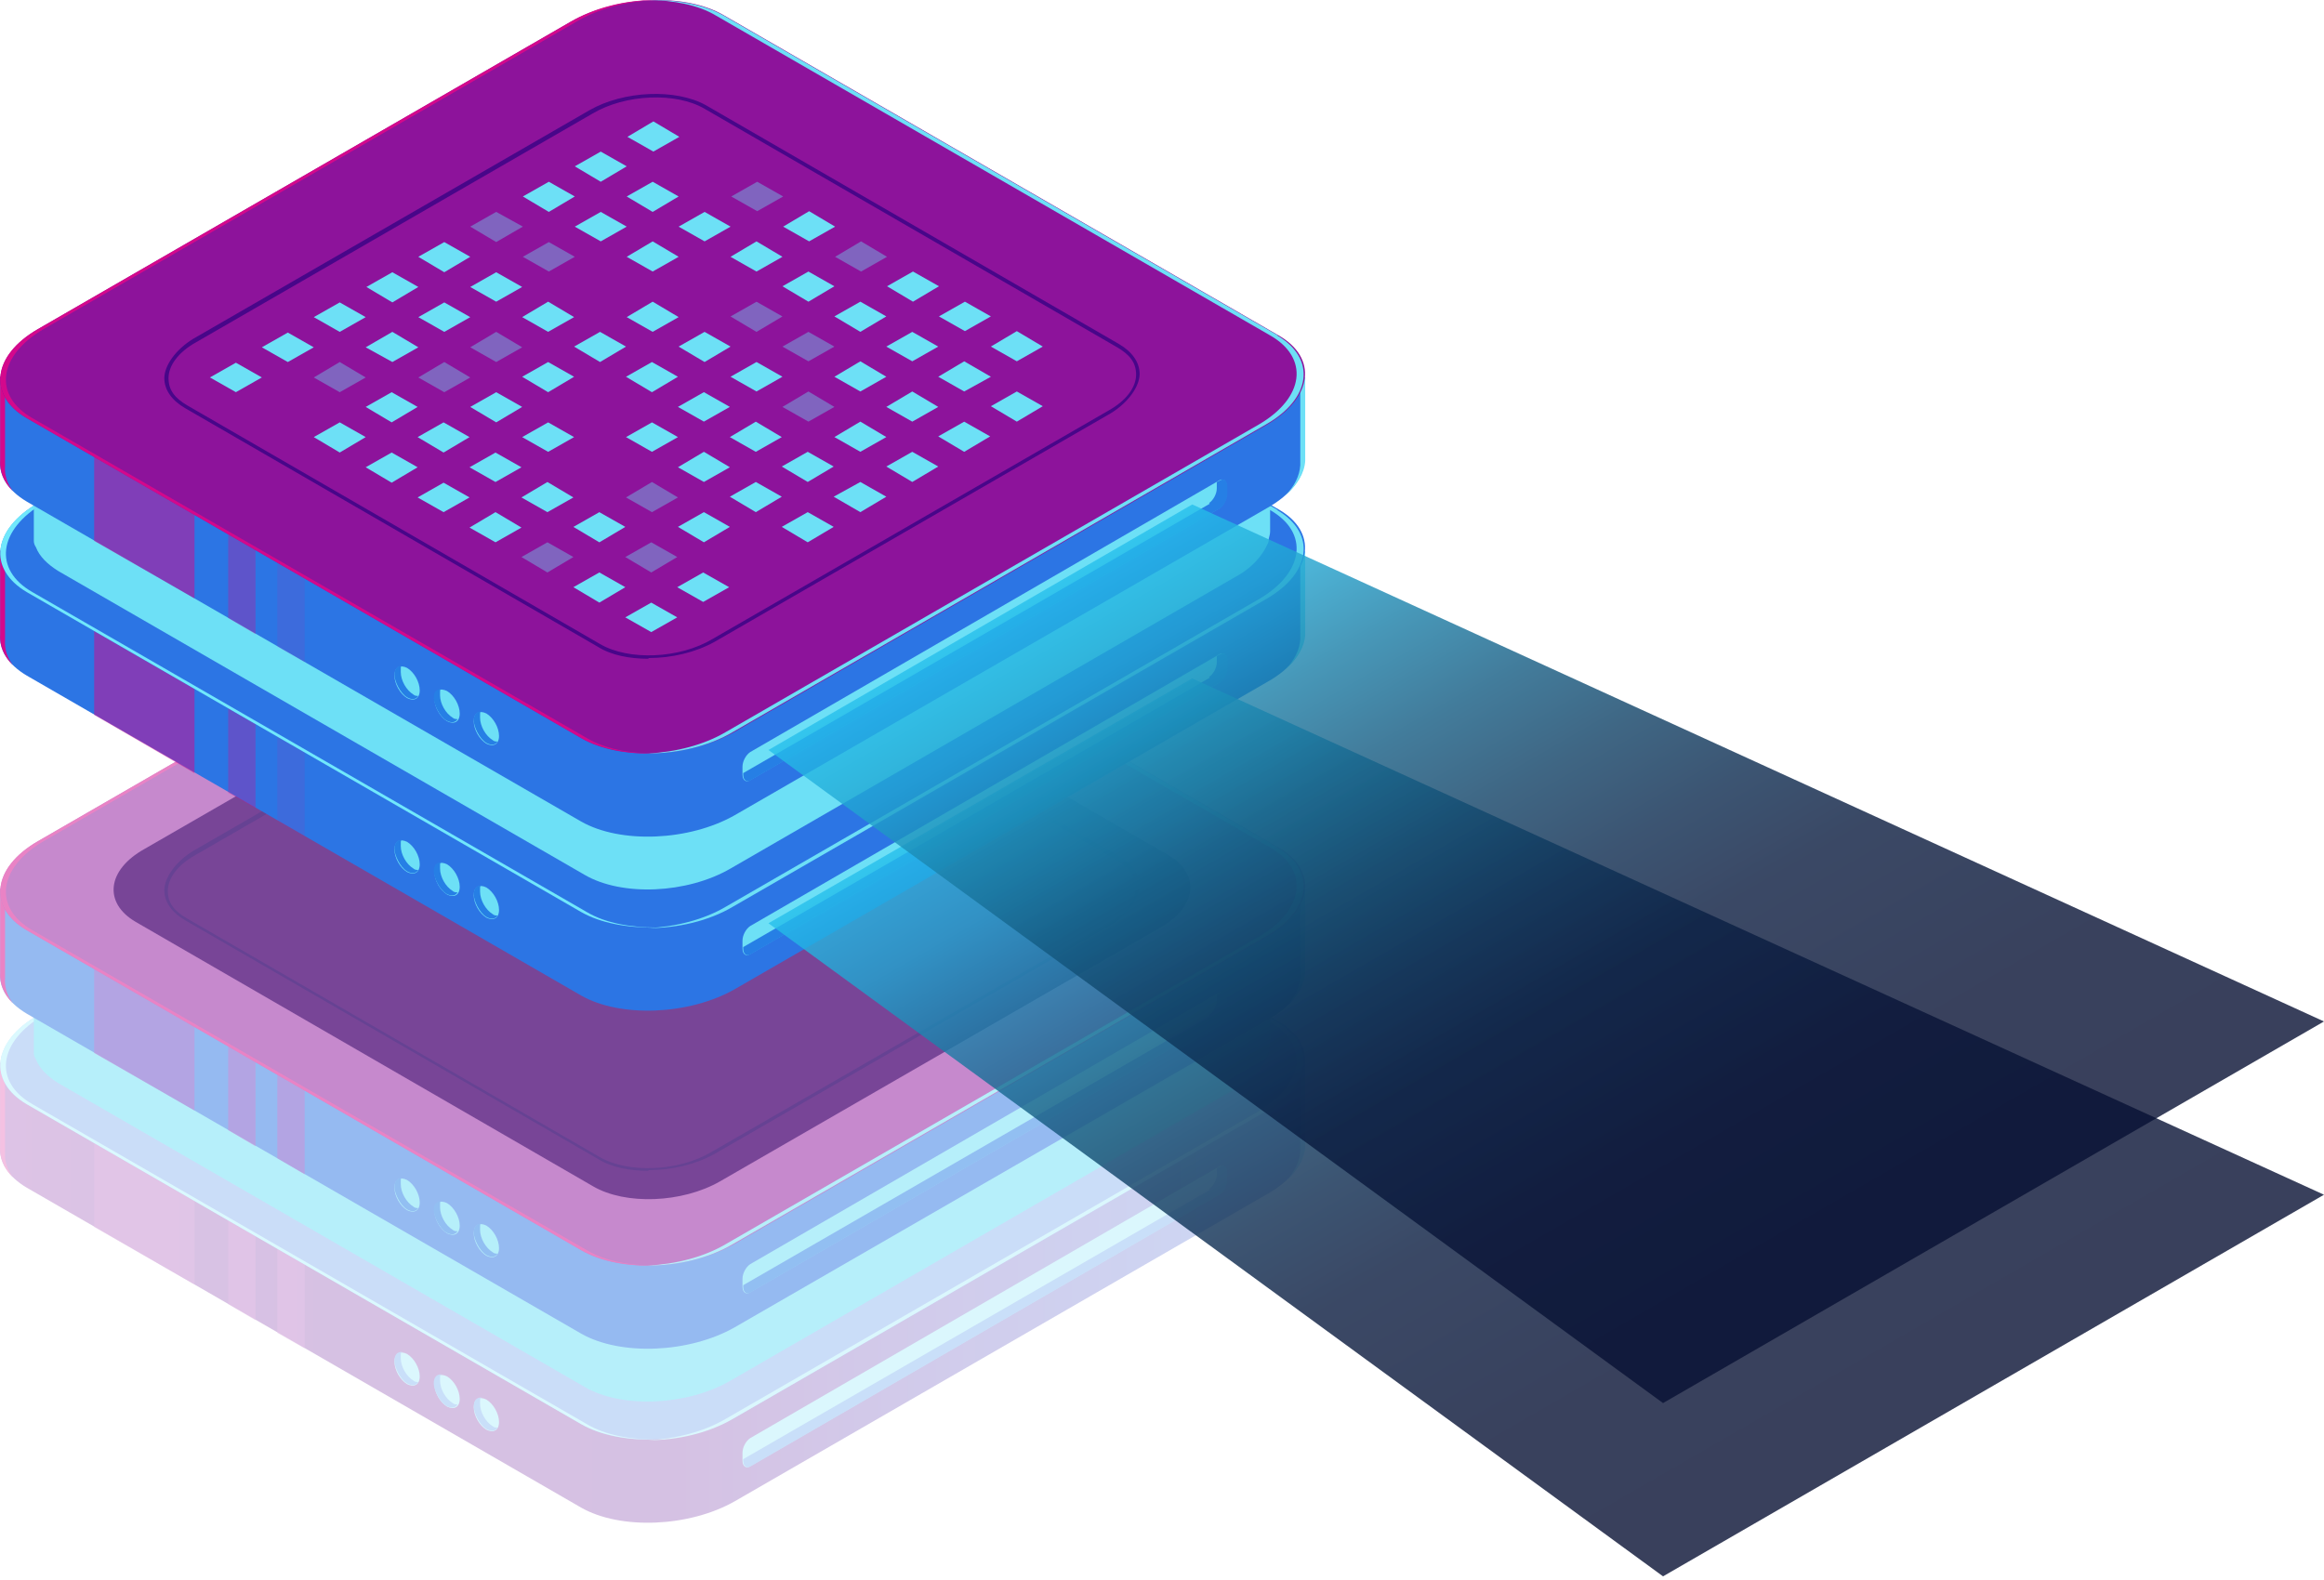 <svg width="653" height="444" viewBox="0 0 653 444" fill="none" xmlns="http://www.w3.org/2000/svg">
<g opacity="0.5">
<g opacity="0.5">
<path d="M366.54 298.695H289.257L203.3 249.013C192.26 242.704 172.939 243.493 160.125 250.788L77.322 298.695H0.039V322.156C-0.355 326.493 2.208 330.633 7.531 333.787L163.279 423.687C174.319 429.996 193.64 429.207 206.455 421.913L356.091 335.562C362.794 331.816 366.343 326.887 366.54 322.156V298.695Z" fill="url(#paint0_linear_94_4423)"/>
<path d="M117.935 386.825C117.935 389.191 116.358 389.98 114.387 388.994C112.415 387.811 110.838 385.051 110.838 382.685C110.838 380.319 112.415 379.531 114.387 380.517C116.358 381.7 117.935 384.46 117.935 386.825Z" fill="#6DE0F6"/>
<path d="M116.161 388.005C114.189 386.822 112.612 384.062 112.612 381.696C112.612 379.33 112.612 380.513 113.007 379.922C111.626 379.922 110.838 380.711 110.838 382.485C110.838 384.259 112.415 387.611 114.387 388.794C115.767 389.582 116.95 389.385 117.541 388.399C117.147 388.399 116.555 388.399 116.161 388.005Z" fill="#267FE5"/>
<path d="M129.172 393.134C129.172 395.5 127.594 396.288 125.623 395.303C123.651 394.12 122.074 391.36 122.074 388.994C122.074 386.628 123.651 385.839 125.623 386.825C127.594 388.008 129.172 390.768 129.172 393.134Z" fill="#6DE0F6"/>
<path d="M140.216 399.642C140.216 402.008 138.639 402.796 136.668 401.81C134.696 400.628 133.119 397.867 133.119 395.502C133.119 393.136 134.696 392.347 136.668 393.333C138.639 394.516 140.216 397.276 140.216 399.642Z" fill="#6DE0F6"/>
<path d="M127.198 394.314C125.227 393.131 123.649 390.371 123.649 388.005C123.649 385.639 123.649 386.822 124.044 386.23C122.664 386.23 121.875 387.019 121.875 388.793C121.875 390.568 123.452 393.919 125.424 395.102C126.804 395.891 127.987 395.694 128.578 394.708C128.184 394.708 127.592 394.708 127.198 394.314Z" fill="#267FE5"/>
<path d="M138.442 400.821C136.471 399.639 134.893 396.878 134.893 394.513C134.893 392.147 134.893 393.33 135.288 392.738C133.908 392.738 133.119 393.527 133.119 395.301C133.119 397.076 134.696 400.427 136.668 401.61C138.048 402.399 139.231 402.201 139.822 401.216C139.428 401.216 138.836 401.216 138.442 400.821Z" fill="#267FE5"/>
<path d="M19.556 298.699H0.039V322.16C-0.158 325.314 1.024 328.272 3.587 330.834C2.01 328.666 1.222 326.3 1.419 323.737V300.276H21.134C20.739 299.685 20.148 299.291 19.556 298.699Z" fill="#D4088C"/>
<path d="M341.898 298.699C341.898 299.094 341.701 299.488 341.504 300.079H365.359V323.54C365.162 326.497 363.782 329.454 361.022 332.215C364.57 329.06 366.542 325.709 366.739 322.357V298.896H342.095L341.898 298.699Z" fill="#6DE0F6"/>
<g style="mix-blend-mode:lighten" opacity="0.5">
<path d="M54.647 360.995V302.836H26.455V344.829L54.647 360.995Z" fill="#A31FA9"/>
</g>
<g style="mix-blend-mode:lighten" opacity="0.5">
<path d="M71.8 371.048V319.789H64.111V366.513L71.8 371.048Z" fill="#A31FA9"/>
</g>
<g style="mix-blend-mode:lighten" opacity="0.5">
<path d="M85.603 378.941V322.754H77.914V374.604L85.603 378.941Z" fill="#A31FA9"/>
</g>
<path d="M163.279 400.223L7.531 310.323C-3.509 304.015 -2.129 292.777 10.686 285.286L160.322 198.934C173.136 191.64 192.457 190.654 203.497 197.16L359.245 287.06C370.286 293.369 368.905 304.606 356.091 312.098L206.455 398.449C193.64 405.744 174.319 406.729 163.279 400.223Z" fill="url(#paint1_linear_94_4423)"/>
<path d="M164.856 400.221L9.108 310.321C-1.932 304.012 -0.552 292.775 12.263 285.283L161.899 198.932C168.208 195.186 176.094 193.215 183.98 192.82C175.699 192.82 167.025 194.989 160.322 198.932L10.686 285.283C-2.129 292.578 -3.509 303.815 7.531 310.321L163.279 400.221C168.799 403.376 176.488 404.756 184.374 404.558C177.079 404.558 170.179 403.376 164.856 400.221Z" fill="#70E8FC"/>
<path d="M359.048 287.263L203.3 197.364C197.78 194.209 190.091 192.829 182.008 193.026C189.105 193.026 196.203 194.406 201.131 197.364L356.879 287.263C367.919 293.572 366.539 304.81 353.725 312.301L204.089 398.653C197.78 402.399 189.894 404.37 182.008 404.764C190.288 404.764 199.16 402.793 206.06 398.653L355.696 312.301C368.511 305.007 369.891 293.769 358.851 287.263H359.048Z" fill="#6DE0F6"/>
<path d="M182.202 378.736C176.682 378.736 171.556 377.553 167.613 375.384L51.69 308.354C47.747 305.988 45.381 302.833 45.381 299.088C45.381 295.342 48.535 290.61 53.858 287.456L165.248 223.185C175.105 217.468 190.088 216.876 198.763 221.805L314.687 288.836C318.63 291.202 320.995 294.356 320.995 298.102C320.995 301.848 317.841 306.579 312.518 309.734L201.129 374.004C195.806 377.159 188.905 378.736 182.202 378.736ZM184.174 221.214C178.062 221.214 171.753 222.791 166.628 225.551L55.238 289.822C50.704 292.385 47.944 295.933 47.944 299.088C47.944 302.242 49.718 304.213 52.873 305.988L168.796 373.019C176.682 377.553 190.483 376.962 199.551 371.639L310.941 307.368C315.475 304.805 318.235 301.256 318.235 298.102C318.235 294.947 316.461 292.976 313.307 291.202L197.383 224.171C193.834 222.199 189.103 221.214 184.174 221.214Z" fill="#480689"/>
<path d="M210.792 412.055L342.487 335.758C343.67 334.969 344.656 333.195 344.656 331.618V329.449C344.656 327.872 343.67 327.083 342.487 327.872L210.792 404.169C209.609 404.957 208.623 406.732 208.623 408.309V410.477C208.623 412.055 209.609 412.843 210.792 412.055Z" fill="#6DE0F6"/>
<path d="M339.727 334.181C340.91 333.392 341.896 331.618 341.896 330.041V328.266L342.685 327.872C343.867 327.083 344.853 327.872 344.853 329.449V331.618C344.853 333.195 343.867 335.166 342.685 335.758L210.989 412.055C209.806 412.843 208.82 412.055 208.82 410.477V410.083L339.924 334.378L339.727 334.181Z" fill="#267FE5"/>
</g>
<path d="M357.078 270.894C357.078 270.5 357.078 270.105 357.078 269.711C357.078 267.345 355.895 265.177 354.121 263.205C353.135 262.022 351.755 261.036 350.178 260.051L202.316 174.685C200.936 173.897 199.556 173.305 198.176 172.714C197.978 172.714 197.781 172.714 197.387 172.714C196.007 172.319 194.627 171.925 193.247 171.531C193.247 171.531 193.247 171.531 193.05 171.531C190.29 170.939 187.135 170.742 183.981 170.742C183.389 170.742 182.798 170.742 182.404 170.742C179.052 170.742 175.898 171.334 172.743 172.122H172.349C170.772 172.517 169.195 173.108 167.618 173.699C167.42 173.699 167.026 173.699 166.632 174.094C164.857 174.882 163.083 175.671 161.506 176.46L19.558 258.474C13.25 262.022 9.898 266.754 9.504 271.091V271.683C9.504 271.88 9.504 272.077 9.504 272.471V293.566C9.504 294.158 9.504 294.946 9.504 295.538C9.504 295.538 9.504 295.735 9.504 295.932C9.504 296.523 9.701 297.115 10.095 297.706C11.081 300.269 13.25 302.438 16.404 304.409L164.266 389.775C174.715 395.886 193.05 395.098 205.273 388.001L347.22 305.986C350.178 304.409 352.346 302.438 353.923 300.466C354.515 299.678 355.106 298.889 355.501 298.101C355.895 297.312 356.289 296.721 356.486 295.932C356.486 295.932 356.486 295.538 356.486 295.34C356.684 294.552 356.881 293.96 356.881 293.172V270.894H357.078Z" fill="#6DE0F6"/>
<path d="M366.54 249.796H289.257L203.3 200.115C192.26 193.806 172.939 194.595 160.125 201.889L77.322 249.796H0.039V273.257C-0.355 277.594 2.208 281.734 7.531 284.889L163.279 374.789C174.319 381.098 193.64 380.309 206.455 373.014L356.091 286.663C362.794 282.917 366.343 277.989 366.54 273.257V249.796Z" fill="url(#paint2_linear_94_4423)"/>
<path d="M19.556 249.809H0.039V273.269C-0.158 276.424 1.024 279.381 3.587 281.944C2.01 279.775 1.222 277.409 1.419 274.847V251.386H21.134C20.739 250.794 20.148 250.4 19.556 249.809Z" fill="#D4088C"/>
<path d="M341.898 249.809C341.898 250.203 341.701 250.597 341.504 251.189H365.359V274.649C365.162 277.607 363.782 280.564 361.022 283.324C364.57 280.17 366.542 276.818 366.739 273.466V250.006H342.095L341.898 249.809Z" fill="#6DE0F6"/>
<g style="mix-blend-mode:lighten" opacity="0.5">
<path d="M54.647 312.096V253.938H26.455V295.93L54.647 312.096Z" fill="#A31FA9"/>
</g>
<g style="mix-blend-mode:lighten" opacity="0.5">
<path d="M71.8 322.153V270.895H64.111V317.619L71.8 322.153Z" fill="#A31FA9"/>
</g>
<g style="mix-blend-mode:lighten" opacity="0.5">
<path d="M85.603 330.039V273.852H77.914V325.505L85.603 330.039Z" fill="#A31FA9"/>
</g>
<path d="M163.279 351.333L7.531 261.433C-3.509 255.124 -2.129 243.887 10.686 236.395L160.322 150.044C173.136 142.749 192.457 141.763 203.497 148.269L359.245 238.169C370.286 244.478 368.905 255.716 356.091 263.207L206.455 349.559C193.64 356.853 174.319 357.839 163.279 351.333Z" fill="url(#paint3_linear_94_4423)"/>
<path d="M164.856 351.33L9.108 261.431C-1.932 255.122 -0.552 243.884 12.263 236.393L161.899 150.041C168.208 146.295 176.094 144.324 183.98 143.93C175.699 143.93 167.025 146.098 160.322 150.041L10.686 236.393C-2.129 243.687 -3.509 254.925 7.531 261.431L163.279 351.33C168.799 354.485 176.488 355.865 184.374 355.668C177.079 355.668 170.179 354.485 164.856 351.33Z" fill="#D4088C"/>
<path d="M359.048 238.17L203.3 148.27C197.78 145.115 190.091 143.735 182.008 143.932C189.105 143.932 196.203 145.313 201.131 148.27L356.879 238.17C367.919 244.479 366.539 255.716 353.725 263.208L204.089 349.559C197.78 353.305 189.894 355.276 182.008 355.671C190.288 355.671 199.16 353.699 206.06 349.559L355.696 263.208C368.511 255.913 369.891 244.676 358.851 238.17H359.048Z" fill="#6DE0F6"/>
<path d="M182.205 329.053C176.882 329.053 171.756 328.067 168.01 325.701L52.086 258.671C48.34 256.502 46.172 253.545 46.172 250.193C46.172 246.842 49.129 242.307 54.255 239.153L165.644 174.882C175.305 169.362 189.894 168.771 198.371 173.502L314.295 240.533C318.041 242.702 320.209 245.659 320.209 249.01C320.209 252.362 317.252 256.896 312.126 260.051L200.737 324.321C195.414 327.279 188.711 328.856 182.205 328.856V329.053ZM184.176 171.531C177.867 171.531 171.362 173.108 166.236 176.065L54.846 240.336C49.918 243.096 47.158 246.842 47.158 250.391C47.158 253.939 49.129 256.108 52.481 258.079L168.404 325.11C176.487 329.842 190.682 329.25 199.948 323.73L311.337 259.459C316.266 256.699 319.026 252.953 319.026 249.405C319.026 245.856 317.055 243.687 313.703 241.716L197.78 174.685C194.034 172.517 189.302 171.531 184.176 171.531Z" fill="#480689"/>
<path d="M210.792 363.164L342.487 286.867C343.67 286.079 344.656 284.304 344.656 282.727V280.558C344.656 278.981 343.67 278.193 342.487 278.981L210.792 355.278C209.609 356.067 208.623 357.841 208.623 359.418V361.587C208.623 363.164 209.609 363.952 210.792 363.164Z" fill="#6DE0F6"/>
<path d="M339.727 285.29C340.91 284.501 341.896 282.727 341.896 281.15V279.376L342.685 278.981C343.867 278.193 344.853 278.981 344.853 280.558V282.727C344.853 284.304 343.867 286.276 342.685 286.867L210.989 363.164C209.806 363.952 208.82 363.164 208.82 361.587V361.192L339.924 285.487L339.727 285.29Z" fill="#267FE5"/>
<path d="M117.935 337.931C117.935 340.297 116.358 341.085 114.387 340.1C112.415 338.917 110.838 336.157 110.838 333.791C110.838 331.425 112.415 330.636 114.387 331.622C116.358 332.805 117.935 335.565 117.935 337.931Z" fill="#6DE0F6"/>
<path d="M116.161 339.114C114.189 337.931 112.612 335.171 112.612 332.806C112.612 330.44 112.612 331.623 113.007 331.031C111.626 331.031 110.838 331.82 110.838 333.594C110.838 335.369 112.415 338.72 114.387 339.903C115.767 340.692 116.95 340.494 117.541 339.509C117.147 339.509 116.555 339.509 116.161 339.114Z" fill="#267FE5"/>
<path d="M129.172 344.439C129.172 346.804 127.594 347.593 125.623 346.607C123.651 345.424 122.074 342.664 122.074 340.299C122.074 337.933 123.651 337.144 125.623 338.13C127.594 339.313 129.172 342.073 129.172 344.439Z" fill="#6DE0F6"/>
<path d="M140.216 350.747C140.216 353.113 138.639 353.902 136.668 352.916C134.696 351.733 133.119 348.973 133.119 346.607C133.119 344.241 134.696 343.453 136.668 344.438C138.639 345.621 140.216 348.381 140.216 350.747Z" fill="#6DE0F6"/>
<path d="M127.198 345.622C125.227 344.439 123.649 341.679 123.649 339.313C123.649 336.948 123.649 338.131 124.044 337.539C122.664 337.539 121.875 338.328 121.875 340.102C121.875 341.876 123.452 345.228 125.424 346.411C126.804 347.199 127.987 347.002 128.578 346.017C128.184 346.017 127.592 346.016 127.198 345.622Z" fill="#267FE5"/>
<path d="M138.442 351.927C136.471 350.744 134.893 347.984 134.893 345.618C134.893 343.252 134.893 344.435 135.288 343.844C133.908 343.844 133.119 344.632 133.119 346.407C133.119 348.181 134.696 351.533 136.668 352.715C138.048 353.504 139.231 353.307 139.822 352.321C139.428 352.321 138.836 352.321 138.442 351.927Z" fill="#267FE5"/>
</g>
<path opacity="0.5" d="M166.631 333.388L38.089 259.063C29.021 253.74 30.006 244.474 40.652 238.56L164.068 167.389C174.714 161.277 190.683 160.686 199.752 166.009L328.293 240.334C337.362 245.657 336.376 254.923 325.73 260.837L202.315 332.008C191.669 338.12 175.7 338.711 166.631 333.388Z" fill="#2A0263"/>
<path d="M366.54 154.781H289.257L203.3 105.099C192.26 98.79 172.939 99.579 160.125 106.873L77.322 154.781H0.039V178.241C-0.355 182.579 2.208 186.719 7.531 189.873L163.279 279.773C174.319 286.082 193.64 285.293 206.455 277.999L356.091 191.648C362.794 187.902 366.343 182.973 366.54 178.241V154.781Z" fill="url(#paint4_linear_94_4423)"/>
<path d="M19.556 154.785H0.039V178.246C-0.158 181.4 1.024 184.357 3.587 186.92C2.01 184.752 1.222 182.386 1.419 179.823V156.362H21.134C20.739 155.771 20.148 155.377 19.556 154.785Z" fill="#D4088C"/>
<path d="M341.898 154.785C341.898 155.179 341.701 155.574 341.504 156.165H365.359V179.626C365.162 182.583 363.782 185.54 361.022 188.301C364.57 185.146 366.542 181.795 366.739 178.443V154.982H342.095L341.898 154.785Z" fill="#6DE0F6"/>
<g style="mix-blend-mode:lighten" opacity="0.5">
<path d="M54.647 217.276V159.117H26.455V200.913L54.647 217.276Z" fill="#D4088C"/>
</g>
<g style="mix-blend-mode:lighten" opacity="0.3">
<path d="M71.8 227.13V175.871H64.111V222.793L71.8 227.13Z" fill="#D4088C"/>
</g>
<g style="mix-blend-mode:lighten" opacity="0.1">
<path d="M85.603 235.02V178.832H77.914V230.682L85.603 235.02Z" fill="#D4088C"/>
</g>
<path d="M163.279 256.309L7.531 166.409C-3.509 160.101 -2.129 148.863 10.686 141.371L160.322 55.02C173.136 47.726 192.457 46.74 203.497 53.246L359.245 143.146C370.286 149.455 368.905 160.692 356.091 168.184L206.455 254.535C193.64 261.83 174.319 262.815 163.279 256.309Z" fill="url(#paint5_linear_94_4423)"/>
<path d="M164.856 256.307L9.108 166.407C-1.932 160.098 -0.552 148.861 12.263 141.369L161.899 55.018C168.208 51.272 176.094 49.3 183.98 48.906C175.699 48.906 167.025 51.075 160.322 55.018L10.686 141.369C-2.129 148.664 -3.509 159.901 7.531 166.407L163.279 256.307C168.799 259.462 176.488 260.842 184.374 260.644C177.079 260.644 170.179 259.462 164.856 256.307Z" fill="#70E8FC"/>
<path d="M359.048 143.349L203.3 53.45C197.78 50.295 190.091 48.915 182.008 49.112C189.105 49.112 196.203 50.492 201.131 53.45L356.879 143.349C367.919 149.658 366.539 160.896 353.725 168.387L204.089 254.739C197.78 258.484 189.894 260.456 182.008 260.85C190.288 260.85 199.16 258.879 206.06 254.739L355.696 168.387C368.511 161.093 369.891 149.855 358.851 143.349H359.048Z" fill="#6DE0F6"/>
<path d="M182.202 235.025C176.682 235.025 171.556 233.842 167.613 231.673L51.69 164.643C47.747 162.277 45.381 159.123 45.381 155.377C45.381 151.631 48.535 146.899 53.858 143.745L165.248 79.474C175.105 73.757 190.088 73.165 198.763 78.094L314.687 145.125C318.63 147.491 320.995 150.645 320.995 154.391C320.995 158.137 317.841 162.868 312.518 166.023L201.129 230.293C195.806 233.448 188.905 235.025 182.202 235.025ZM168.993 229.308C176.879 233.842 190.68 233.251 199.749 227.928L311.138 163.657C315.672 161.094 318.432 157.545 318.432 154.391C318.432 151.237 316.658 149.265 313.504 147.491L197.58 80.46C189.694 75.926 175.894 76.517 166.825 81.84L55.435 146.111C50.901 148.674 48.141 152.222 48.141 155.377C48.141 158.531 49.915 160.503 53.07 162.277L168.993 229.308Z" fill="#480689"/>
<path d="M210.792 268.137L342.487 191.84C343.67 191.051 344.656 189.277 344.656 187.7V185.531C344.656 183.954 343.67 183.165 342.487 183.954L210.792 260.251C209.609 261.039 208.623 262.814 208.623 264.391V266.559C208.623 268.137 209.609 268.925 210.792 268.137Z" fill="#6DE0F6"/>
<path d="M339.727 190.263C340.91 189.474 341.896 187.7 341.896 186.123V184.348L342.685 183.954C343.867 183.165 344.853 183.954 344.853 185.531V187.7C344.853 189.277 343.867 191.248 342.685 191.84L210.989 268.137C209.806 268.925 208.82 268.137 208.82 266.559V266.165L339.924 190.46L339.727 190.263Z" fill="#267FE5"/>
<path d="M357.078 126.98C357.078 126.586 357.078 126.191 357.078 125.797C357.078 123.431 355.895 121.263 354.121 119.291C353.135 118.108 351.755 117.122 350.178 116.137L202.316 30.771C200.936 29.983 199.556 29.391 198.176 28.8C197.978 28.8 197.781 28.8 197.387 28.8C196.007 28.405 194.627 28.011 193.247 27.617C193.247 27.617 193.247 27.617 193.05 27.617C190.29 27.025 187.135 26.828 183.981 26.828C183.389 26.828 182.798 26.828 182.404 26.828C179.052 26.828 175.898 27.42 172.743 28.208H172.349C170.772 28.602 169.195 29.194 167.618 29.785C167.42 29.785 167.026 29.785 166.632 30.18C164.857 30.968 163.083 31.757 161.506 32.545L19.558 114.559C13.25 118.108 9.898 122.84 9.504 127.177V127.768C9.504 127.966 9.504 128.163 9.504 128.557V149.652C9.504 150.243 9.504 151.032 9.504 151.624C9.504 151.624 9.504 151.821 9.504 152.018C9.504 152.609 9.701 153.201 10.095 153.792C11.081 156.355 13.25 158.524 16.404 160.495L164.266 245.861C174.715 251.972 193.05 251.184 205.273 244.086L347.22 162.072C350.178 160.495 352.346 158.524 353.923 156.552C354.515 155.764 355.106 154.975 355.501 154.186C355.895 153.398 356.289 152.806 356.486 152.018C356.486 152.018 356.486 151.624 356.486 151.426C356.684 150.638 356.881 150.046 356.881 149.258V126.98H357.078Z" fill="#6DE0F6"/>
<path d="M366.54 105.878H289.257L203.3 56.197C192.26 49.888 172.939 50.677 160.125 57.971L77.322 105.878H0.039V129.339C-0.355 133.676 2.208 137.817 7.531 140.971L163.279 230.871C174.319 237.18 193.64 236.391 206.455 229.097L356.091 142.745C362.794 138.999 366.343 134.071 366.54 129.339V105.878Z" fill="url(#paint6_linear_94_4423)"/>
<path d="M19.556 105.887H0.039V129.347C-0.158 132.502 1.024 135.459 3.587 138.022C2.01 135.853 1.222 133.488 1.419 130.925V107.464H21.134C20.739 106.872 20.148 106.478 19.556 105.887Z" fill="#D4088C"/>
<path d="M341.898 105.887C341.898 106.281 341.701 106.675 341.504 107.267H365.359V130.727C365.162 133.685 363.782 136.642 361.022 139.402C364.57 136.248 366.542 132.896 366.739 129.545V106.084H342.095L341.898 105.887Z" fill="#6DE0F6"/>
<g style="mix-blend-mode:lighten" opacity="0.5">
<path d="M54.647 168.179V110.02H26.455V152.012L54.647 168.179Z" fill="#D4088C"/>
</g>
<g style="mix-blend-mode:lighten" opacity="0.3">
<path d="M71.8 178.231V126.973H64.111V173.697L71.8 178.231Z" fill="#D4088C"/>
</g>
<g style="mix-blend-mode:lighten" opacity="0.1">
<path d="M85.603 186.125V129.938H77.914V181.788L85.603 186.125Z" fill="#D4088C"/>
</g>
<path d="M163.279 207.415L7.531 117.515C-3.509 111.206 -2.129 99.969 10.686 92.477L160.322 6.126C173.136 -1.169 192.457 -2.155 203.497 4.351L359.245 94.251C370.286 100.56 368.905 111.798 356.091 119.289L206.455 205.641C193.64 212.935 174.319 213.921 163.279 207.415Z" fill="url(#paint7_linear_94_4423)"/>
<path d="M164.856 207.413L9.108 117.513C-1.932 111.204 -0.552 99.966 12.263 92.475L161.899 6.123C168.208 2.378 176.094 0.406 183.98 0.012C175.699 0.012 167.025 2.18 160.322 6.123L10.686 92.475C-2.129 99.769 -3.509 111.007 7.531 117.513L163.279 207.413C168.799 210.567 176.488 211.947 184.374 211.75C177.079 211.75 170.179 210.567 164.856 207.413Z" fill="#D4088C"/>
<path d="M359.048 94.256L203.3 4.356C197.78 1.201 190.091 -0.179 182.008 0.018C189.105 0.018 196.203 1.398 201.131 4.356L356.879 94.256C367.919 100.564 366.539 111.802 353.725 119.294L204.089 205.645C197.78 209.391 189.894 211.362 182.008 211.757C190.288 211.757 199.16 209.785 206.06 205.645L355.696 119.294C368.511 111.999 369.891 100.762 358.851 94.256H359.048Z" fill="#6DE0F6"/>
<path d="M210.792 219.246L342.487 142.949C343.67 142.161 344.656 140.386 344.656 138.809V136.64C344.656 135.063 343.67 134.275 342.487 135.063L210.792 211.36C209.609 212.149 208.623 213.923 208.623 215.5V217.669C208.623 219.246 209.609 220.035 210.792 219.246Z" fill="#6DE0F6"/>
<path d="M339.727 141.372C340.91 140.583 341.896 138.809 341.896 137.232V135.458L342.685 135.063C343.867 134.275 344.853 135.063 344.853 136.64V138.809C344.853 140.386 343.867 142.358 342.685 142.949L210.989 219.246C209.806 220.035 208.82 219.246 208.82 217.669V217.274L339.924 141.569L339.727 141.372Z" fill="#267FE5"/>
<path style="mix-blend-mode:lighten" opacity="0.8" d="M467.283 443.011L652.998 335.762L334.996 190.66L215.918 259.465L467.283 443.011Z" fill="url(#paint8_linear_94_4423)"/>
<path style="mix-blend-mode:lighten" opacity="0.8" d="M467.283 394.318L652.998 287.068L334.996 141.77L215.918 210.772L467.283 394.318Z" fill="url(#paint9_linear_94_4423)"/>
<path d="M183.585 42.599L176.291 38.458L183.585 34.121L190.88 38.458L183.585 42.599Z" fill="#6DE0F6"/>
<path opacity="0.4" d="M212.763 59.358L205.469 55.218L212.763 51.078L220.058 55.218L212.763 59.358Z" fill="#6DE0F6"/>
<path d="M227.349 67.833L220.055 63.693L227.349 59.355L234.644 63.693L227.349 67.833Z" fill="#6DE0F6"/>
<path opacity="0.4" d="M241.939 76.313L234.645 72.173L241.939 67.836L249.234 72.173L241.939 76.313Z" fill="#6DE0F6"/>
<path d="M256.531 84.786L249.236 80.449L256.531 76.309L263.825 80.449L256.531 84.786Z" fill="#6DE0F6"/>
<path d="M271.121 93.061L263.826 88.921L271.121 84.781L278.415 88.921L271.121 93.061Z" fill="#6DE0F6"/>
<path d="M285.711 101.54L278.416 97.4L285.711 93.062L293.005 97.4L285.711 101.54Z" fill="#6DE0F6"/>
<path d="M168.8 51.083L161.506 46.746L168.8 42.605L176.095 46.746L168.8 51.083Z" fill="#6DE0F6"/>
<path d="M183.388 59.556L176.094 55.218L183.388 51.078L190.683 55.218L183.388 59.556Z" fill="#6DE0F6"/>
<path d="M197.978 67.835L190.684 63.695L197.978 59.555L205.273 63.695L197.978 67.835Z" fill="#6DE0F6"/>
<path d="M212.562 76.313L205.268 72.173L212.562 67.836L219.857 72.173L212.562 76.313Z" fill="#6DE0F6"/>
<path d="M227.152 84.79L219.857 80.453L227.152 76.312L234.446 80.453L227.152 84.79Z" fill="#6DE0F6"/>
<path d="M241.744 93.259L234.449 88.921L241.744 84.781L249.038 88.921L241.744 93.259Z" fill="#6DE0F6"/>
<path d="M256.334 101.546L249.039 97.406L256.334 93.266L263.628 97.406L256.334 101.546Z" fill="#6DE0F6"/>
<path d="M270.925 110.02L263.631 105.88L270.925 101.543L278.417 105.88L270.925 110.02Z" fill="#6DE0F6"/>
<path d="M285.711 118.497L278.416 114.16L285.711 110.02L293.005 114.16L285.711 118.497Z" fill="#6DE0F6"/>
<path d="M154.21 59.556L146.916 55.218L154.21 51.078L161.505 55.218L154.21 59.556Z" fill="#6DE0F6"/>
<path d="M168.8 67.835L161.506 63.695L168.8 59.555L176.095 63.695L168.8 67.835Z" fill="#6DE0F6"/>
<path d="M183.388 76.313L176.094 72.173L183.388 67.836L190.683 72.173L183.388 76.313Z" fill="#6DE0F6"/>
<path opacity="0.4" d="M212.562 93.274L205.268 88.937L212.562 84.797L219.857 88.937L212.562 93.274Z" fill="#6DE0F6"/>
<path opacity="0.4" d="M227.152 101.546L219.857 97.406L227.152 93.266L234.446 97.406L227.152 101.546Z" fill="#6DE0F6"/>
<path d="M241.744 110.024L234.449 105.884L241.744 101.547L249.038 105.884L241.744 110.024Z" fill="#6DE0F6"/>
<path d="M256.334 118.497L249.039 114.357L256.334 110.02L263.628 114.357L256.334 118.497Z" fill="#6DE0F6"/>
<path d="M270.92 126.981L263.625 122.644L270.92 118.504L278.214 122.644L270.92 126.981Z" fill="#6DE0F6"/>
<path opacity="0.4" d="M139.423 68.024L132.129 63.687L139.423 59.547L146.915 63.687L139.423 68.024Z" fill="#6DE0F6"/>
<path opacity="0.4" d="M154.21 76.311L146.916 72.171L154.21 68.031L161.505 72.171L154.21 76.311Z" fill="#6DE0F6"/>
<path d="M183.388 93.259L176.094 89.118L183.388 84.781L190.683 89.118L183.388 93.259Z" fill="#6DE0F6"/>
<path d="M197.972 101.743L190.678 97.406L197.972 93.266L205.267 97.406L197.972 101.743Z" fill="#6DE0F6"/>
<path d="M212.562 110.019L205.268 105.878L212.562 101.738L219.857 105.878L212.562 110.019Z" fill="#6DE0F6"/>
<path opacity="0.4" d="M227.152 118.497L219.857 114.357L227.152 110.02L234.446 114.357L227.152 118.497Z" fill="#6DE0F6"/>
<path d="M241.744 126.97L234.449 122.829L241.744 118.492L249.038 122.829L241.744 126.97Z" fill="#6DE0F6"/>
<path d="M256.334 135.45L249.039 131.113L256.334 126.973L263.628 131.113L256.334 135.45Z" fill="#6DE0F6"/>
<path d="M124.832 76.509L117.537 72.171L124.832 68.031L132.126 72.171L124.832 76.509Z" fill="#6DE0F6"/>
<path d="M139.423 84.788L132.129 80.648L139.423 76.508L146.718 80.648L139.423 84.788Z" fill="#6DE0F6"/>
<path d="M154.013 93.259L146.719 89.118L154.013 84.781L161.308 89.118L154.013 93.259Z" fill="#6DE0F6"/>
<path d="M168.601 101.743L161.307 97.406L168.601 93.266L175.896 97.406L168.601 101.743Z" fill="#6DE0F6"/>
<path d="M183.187 110.224L175.893 105.886L183.187 101.746L190.482 105.886L183.187 110.224Z" fill="#6DE0F6"/>
<path d="M197.779 118.491L190.484 114.351L197.779 110.211L205.073 114.351L197.779 118.491Z" fill="#6DE0F6"/>
<path d="M212.369 126.981L205.074 122.841L212.369 118.504L219.663 122.841L212.369 126.981Z" fill="#6DE0F6"/>
<path d="M226.957 135.45L219.662 131.113L226.957 126.973L234.251 131.113L226.957 135.45Z" fill="#6DE0F6"/>
<path d="M241.742 143.931L234.25 139.593L241.742 135.453L249.036 139.593L241.742 143.931Z" fill="#6DE0F6"/>
<path d="M110.246 84.985L102.951 80.648L110.246 76.508L117.54 80.648L110.246 84.985Z" fill="#6DE0F6"/>
<path d="M124.838 93.269L117.543 89.128L124.838 84.988L132.132 89.128L124.838 93.269Z" fill="#6DE0F6"/>
<path opacity="0.4" d="M139.427 101.743L132.133 97.603L139.427 93.266L146.722 97.603L139.427 101.743Z" fill="#6DE0F6"/>
<path d="M154.013 110.224L146.719 105.886L154.013 101.746L161.308 105.886L154.013 110.224Z" fill="#6DE0F6"/>
<path d="M183.191 126.979L175.896 122.839L183.191 118.699L190.486 122.839L183.191 126.979Z" fill="#6DE0F6"/>
<path d="M197.783 135.45L190.488 131.31L197.783 126.973L205.077 131.31L197.783 135.45Z" fill="#6DE0F6"/>
<path d="M212.371 143.931L205.076 139.593L212.371 135.453L219.665 139.593L212.371 143.931Z" fill="#6DE0F6"/>
<path d="M226.957 152.407L219.662 148.07L226.957 143.93L234.251 148.07L226.957 152.407Z" fill="#6DE0F6"/>
<path d="M95.461 93.269L88.166 89.128L95.461 84.988L102.755 89.128L95.461 93.269Z" fill="#6DE0F6"/>
<path d="M110.248 101.743L102.756 97.603L110.248 93.266L117.542 97.603L110.248 101.743Z" fill="#6DE0F6"/>
<path opacity="0.4" d="M124.838 110.224L117.543 106.083L124.838 101.746L132.132 106.083L124.838 110.224Z" fill="#6DE0F6"/>
<path d="M139.427 118.7L132.133 114.363L139.427 110.223L146.722 114.363L139.427 118.7Z" fill="#6DE0F6"/>
<path d="M154.013 126.983L146.719 122.843L154.013 118.703L161.308 122.843L154.013 126.983Z" fill="#6DE0F6"/>
<path opacity="0.4" d="M183.191 143.938L175.896 139.798L183.191 135.461L190.486 139.798L183.191 143.938Z" fill="#6DE0F6"/>
<path d="M197.783 152.407L190.488 148.07L197.783 143.93L205.077 148.07L197.783 152.407Z" fill="#6DE0F6"/>
<path d="M80.871 101.745L73.576 97.605L80.871 93.465L88.165 97.605L80.871 101.745Z" fill="#6DE0F6"/>
<path opacity="0.4" d="M95.461 110.224L88.166 106.083L95.461 101.746L102.755 106.083L95.461 110.224Z" fill="#6DE0F6"/>
<path d="M110.05 118.7L102.756 114.363L110.05 110.223L117.345 114.363L110.05 118.7Z" fill="#6DE0F6"/>
<path d="M124.636 127.181L117.342 122.843L124.636 118.703L131.931 122.843L124.636 127.181Z" fill="#6DE0F6"/>
<path d="M139.228 135.464L131.934 131.324L139.228 127.184L146.523 131.324L139.228 135.464Z" fill="#6DE0F6"/>
<path d="M153.816 143.938L146.521 139.798L153.816 135.461L161.111 139.798L153.816 143.938Z" fill="#6DE0F6"/>
<path d="M168.408 152.415L161.113 148.078L168.408 143.938L175.702 148.078L168.408 152.415Z" fill="#6DE0F6"/>
<path opacity="0.4" d="M182.996 160.884L175.701 156.546L182.996 152.406L190.29 156.546L182.996 160.884Z" fill="#6DE0F6"/>
<path d="M197.582 169.167L190.287 165.027L197.582 160.887L204.876 165.027L197.582 169.167Z" fill="#6DE0F6"/>
<path d="M66.283 110.214L58.988 106.074L66.283 101.934L73.577 106.074L66.283 110.214Z" fill="#6DE0F6"/>
<path d="M95.461 127.177L88.166 122.839L95.461 118.699L102.755 122.839L95.461 127.177Z" fill="#6DE0F6"/>
<path d="M110.048 135.653L102.754 131.316L110.048 127.176L117.343 131.316L110.048 135.653Z" fill="#6DE0F6"/>
<path d="M124.636 143.937L117.342 139.796L124.636 135.656L131.931 139.796L124.636 143.937Z" fill="#6DE0F6"/>
<path d="M139.228 152.407L131.934 148.267L139.228 143.93L146.523 148.267L139.228 152.407Z" fill="#6DE0F6"/>
<path opacity="0.4" d="M153.816 160.884L146.521 156.546L153.816 152.406L161.111 156.546L153.816 160.884Z" fill="#6DE0F6"/>
<path d="M168.408 169.356L161.113 165.019L168.408 160.879L175.702 165.019L168.408 169.356Z" fill="#6DE0F6"/>
<path d="M182.99 177.64L175.695 173.5L182.99 169.359L190.284 173.5L182.99 177.64Z" fill="#6DE0F6"/>
<path d="M182.205 185.135C176.882 185.135 171.756 184.149 168.01 181.784L52.086 114.753C48.34 112.584 46.172 109.627 46.172 106.275C46.172 102.924 49.129 98.389 54.255 95.235L165.644 30.965C175.305 25.444 189.894 24.853 198.371 29.584L314.295 96.615C318.041 98.784 320.209 101.741 320.209 105.093C320.209 108.444 317.252 112.978 312.126 116.133L200.737 180.404C195.414 183.361 188.711 184.938 182.205 184.938V185.135ZM168.602 180.995C176.685 185.727 190.879 185.135 200.145 179.615L311.535 115.344C316.463 112.584 319.223 108.838 319.223 105.29C319.223 101.741 317.252 99.572 313.9 97.601L197.977 30.57C189.894 25.839 175.699 26.43 166.433 31.95L55.044 96.221C50.115 98.981 47.355 102.727 47.355 106.275C47.355 109.824 49.326 111.993 52.678 113.964L168.602 180.995Z" fill="#480689"/>
<path d="M117.935 194.013C117.935 196.379 116.358 197.167 114.387 196.182C112.415 194.999 110.838 192.239 110.838 189.873C110.838 187.507 112.415 186.718 114.387 187.704C116.358 188.887 117.935 191.647 117.935 194.013Z" fill="#6DE0F6"/>
<path d="M116.161 195.189C114.189 194.006 112.612 191.246 112.612 188.88C112.612 186.514 112.612 187.697 113.007 187.105C111.626 187.105 110.838 187.894 110.838 189.668C110.838 191.443 112.415 194.794 114.387 195.977C115.767 196.766 116.95 196.569 117.541 195.583C117.147 195.583 116.555 195.583 116.161 195.189Z" fill="#267FE5"/>
<path d="M129.172 200.521C129.172 202.886 127.594 203.675 125.623 202.689C123.651 201.506 122.074 198.746 122.074 196.381C122.074 194.015 123.651 193.226 125.623 194.212C127.594 195.395 129.172 198.155 129.172 200.521Z" fill="#6DE0F6"/>
<path d="M140.216 206.829C140.216 209.195 138.639 209.984 136.668 208.998C134.696 207.815 133.119 205.055 133.119 202.689C133.119 200.323 134.696 199.535 136.668 200.521C138.639 201.703 140.216 204.464 140.216 206.829Z" fill="#6DE0F6"/>
<path d="M127.198 201.7C125.227 200.517 123.649 197.757 123.649 195.392C123.649 193.026 123.649 194.209 124.044 193.617C122.664 193.617 121.875 194.406 121.875 196.18C121.875 197.954 123.452 201.306 125.424 202.489C126.804 203.277 127.987 203.08 128.578 202.095C128.184 202.095 127.592 202.095 127.198 201.7Z" fill="#267FE5"/>
<path d="M138.442 208.005C136.471 206.822 134.893 204.062 134.893 201.696C134.893 199.33 134.893 200.513 135.288 199.922C133.908 199.922 133.119 200.71 133.119 202.485C133.119 204.259 134.696 207.611 136.668 208.794C138.048 209.582 139.231 209.385 139.822 208.399C139.428 208.399 138.836 208.399 138.442 208.005Z" fill="#267FE5"/>
<path d="M117.935 242.904C117.935 245.269 116.358 246.058 114.387 245.072C112.415 243.889 110.838 241.129 110.838 238.763C110.838 236.398 112.415 235.609 114.387 236.595C116.358 237.778 117.935 240.538 117.935 242.904Z" fill="#6DE0F6"/>
<path d="M116.161 244.091C114.189 242.908 112.612 240.148 112.612 237.782C112.612 235.416 112.612 236.599 113.007 236.008C111.626 236.008 110.838 236.796 110.838 238.571C110.838 240.345 112.415 243.697 114.387 244.88C115.767 245.668 116.95 245.471 117.541 244.485C117.147 244.485 116.555 244.485 116.161 244.091Z" fill="#267FE5"/>
<path d="M129.172 249.216C129.172 251.582 127.594 252.37 125.623 251.385C123.651 250.202 122.074 247.442 122.074 245.076C122.074 242.71 123.651 241.921 125.623 242.907C127.594 244.09 129.172 246.85 129.172 249.216Z" fill="#6DE0F6"/>
<path d="M140.216 255.72C140.216 258.086 138.639 258.874 136.668 257.889C134.696 256.706 133.119 253.946 133.119 251.58C133.119 249.214 134.696 248.425 136.668 249.411C138.639 250.594 140.216 253.354 140.216 255.72Z" fill="#6DE0F6"/>
<path d="M127.198 250.396C125.227 249.213 123.649 246.453 123.649 244.087C123.649 241.721 123.649 242.904 124.044 242.312C122.664 242.312 121.875 243.101 121.875 244.875C121.875 246.65 123.452 250.001 125.424 251.184C126.804 251.973 127.987 251.776 128.578 250.79C128.184 250.79 127.592 250.79 127.198 250.396Z" fill="#267FE5"/>
<path d="M138.442 256.903C136.471 255.721 134.893 252.96 134.893 250.595C134.893 248.229 134.893 249.412 135.288 248.82C133.908 248.82 133.119 249.609 133.119 251.383C133.119 253.158 134.696 256.509 136.668 257.692C138.048 258.481 139.231 258.283 139.822 257.298C139.428 257.298 138.836 257.298 138.442 256.903Z" fill="#267FE5"/>
<defs>
<linearGradient id="paint0_linear_94_4423" x1="-34.659" y1="336.35" x2="411.884" y2="336.35" gradientUnits="userSpaceOnUse">
<stop stop-color="#8A16A0"/>
<stop offset="0.1" stop-color="#740F98"/>
<stop offset="0.2" stop-color="#640A92"/>
<stop offset="0.3" stop-color="#5A068F"/>
<stop offset="0.5" stop-color="#58068E"/>
<stop offset="0.6" stop-color="#4D21A3"/>
<stop offset="0.9" stop-color="#3167D9"/>
<stop offset="1" stop-color="#2C75E4"/>
</linearGradient>
<linearGradient id="paint1_linear_94_4423" x1="835.526" y1="782.748" x2="1109.22" y2="730.193" gradientUnits="userSpaceOnUse">
<stop stop-color="#2C75E4"/>
<stop offset="0.2" stop-color="#317DE5"/>
<stop offset="0.4" stop-color="#3F94E9"/>
<stop offset="0.7" stop-color="#56BAEF"/>
<stop offset="1" stop-color="#6DE0F6"/>
</linearGradient>
<linearGradient id="paint2_linear_94_4423" x1="-405.496" y1="287.452" x2="-403.525" y2="287.452" gradientUnits="userSpaceOnUse">
<stop stop-color="#8A16A0"/>
<stop offset="0.1" stop-color="#740F98"/>
<stop offset="0.2" stop-color="#640A92"/>
<stop offset="0.3" stop-color="#5A068F"/>
<stop offset="0.5" stop-color="#58068E"/>
<stop offset="0.6" stop-color="#4D21A3"/>
<stop offset="0.9" stop-color="#3167D9"/>
<stop offset="1" stop-color="#2C75E4"/>
</linearGradient>
<linearGradient id="paint3_linear_94_4423" x1="814.377" y1="721.595" x2="1088.08" y2="669.041" gradientUnits="userSpaceOnUse">
<stop stop-color="#8D139B"/>
<stop offset="0.2" stop-color="#841BA1"/>
<stop offset="0.4" stop-color="#6D32B1"/>
<stop offset="0.8" stop-color="#4958CC"/>
<stop offset="1" stop-color="#2979E4"/>
</linearGradient>
<linearGradient id="paint4_linear_94_4423" x1="-405.496" y1="192.633" x2="-403.525" y2="192.633" gradientUnits="userSpaceOnUse">
<stop stop-color="#8A16A0"/>
<stop offset="0.1" stop-color="#740F98"/>
<stop offset="0.2" stop-color="#640A92"/>
<stop offset="0.3" stop-color="#5A068F"/>
<stop offset="0.5" stop-color="#58068E"/>
<stop offset="0.6" stop-color="#4D21A3"/>
<stop offset="0.9" stop-color="#3167D9"/>
<stop offset="1" stop-color="#2C75E4"/>
</linearGradient>
<linearGradient id="paint5_linear_94_4423" x1="773.359" y1="602.986" x2="1046.89" y2="550.333" gradientUnits="userSpaceOnUse">
<stop stop-color="#2C75E4"/>
<stop offset="0.2" stop-color="#317DE5"/>
<stop offset="0.4" stop-color="#3F94E9"/>
<stop offset="0.7" stop-color="#56BAEF"/>
<stop offset="1" stop-color="#6DE0F6"/>
</linearGradient>
<linearGradient id="paint6_linear_94_4423" x1="-405.496" y1="143.534" x2="-403.525" y2="143.534" gradientUnits="userSpaceOnUse">
<stop stop-color="#8A16A0"/>
<stop offset="0.1" stop-color="#740F98"/>
<stop offset="0.2" stop-color="#640A92"/>
<stop offset="0.3" stop-color="#5A068F"/>
<stop offset="0.5" stop-color="#58068E"/>
<stop offset="0.6" stop-color="#4D21A3"/>
<stop offset="0.9" stop-color="#3167D9"/>
<stop offset="1" stop-color="#2C75E4"/>
</linearGradient>
<linearGradient id="paint7_linear_94_4423" x1="752.039" y1="541.731" x2="1025.74" y2="489.177" gradientUnits="userSpaceOnUse">
<stop stop-color="#8D139B"/>
<stop offset="0.2" stop-color="#841BA1"/>
<stop offset="0.4" stop-color="#6D32B1"/>
<stop offset="0.8" stop-color="#4958CC"/>
<stop offset="1" stop-color="#2979E4"/>
</linearGradient>
<linearGradient id="paint8_linear_94_4423" x1="473.297" y1="439.528" x2="330.955" y2="192.985" gradientUnits="userSpaceOnUse">
<stop stop-color="#071033"/>
<stop offset="0.2" stop-color="#071235"/>
<stop offset="0.4" stop-color="#091B3F"/>
<stop offset="0.5" stop-color="#0B2A4F"/>
<stop offset="0.6" stop-color="#0F4065"/>
<stop offset="0.7" stop-color="#135B82"/>
<stop offset="0.8" stop-color="#197DA6"/>
<stop offset="0.9" stop-color="#20A4D0"/>
<stop offset="1" stop-color="#25BFEC"/>
</linearGradient>
<linearGradient id="paint9_linear_94_4423" x1="494.373" y1="378.645" x2="352.032" y2="132.102" gradientUnits="userSpaceOnUse">
<stop stop-color="#071033"/>
<stop offset="0.2" stop-color="#071235"/>
<stop offset="0.4" stop-color="#091B3F"/>
<stop offset="0.5" stop-color="#0B2A4F"/>
<stop offset="0.6" stop-color="#0F4065"/>
<stop offset="0.7" stop-color="#135B82"/>
<stop offset="0.8" stop-color="#197DA6"/>
<stop offset="0.9" stop-color="#20A4D0"/>
<stop offset="1" stop-color="#25BFEC"/>
</linearGradient>
</defs>
</svg>
